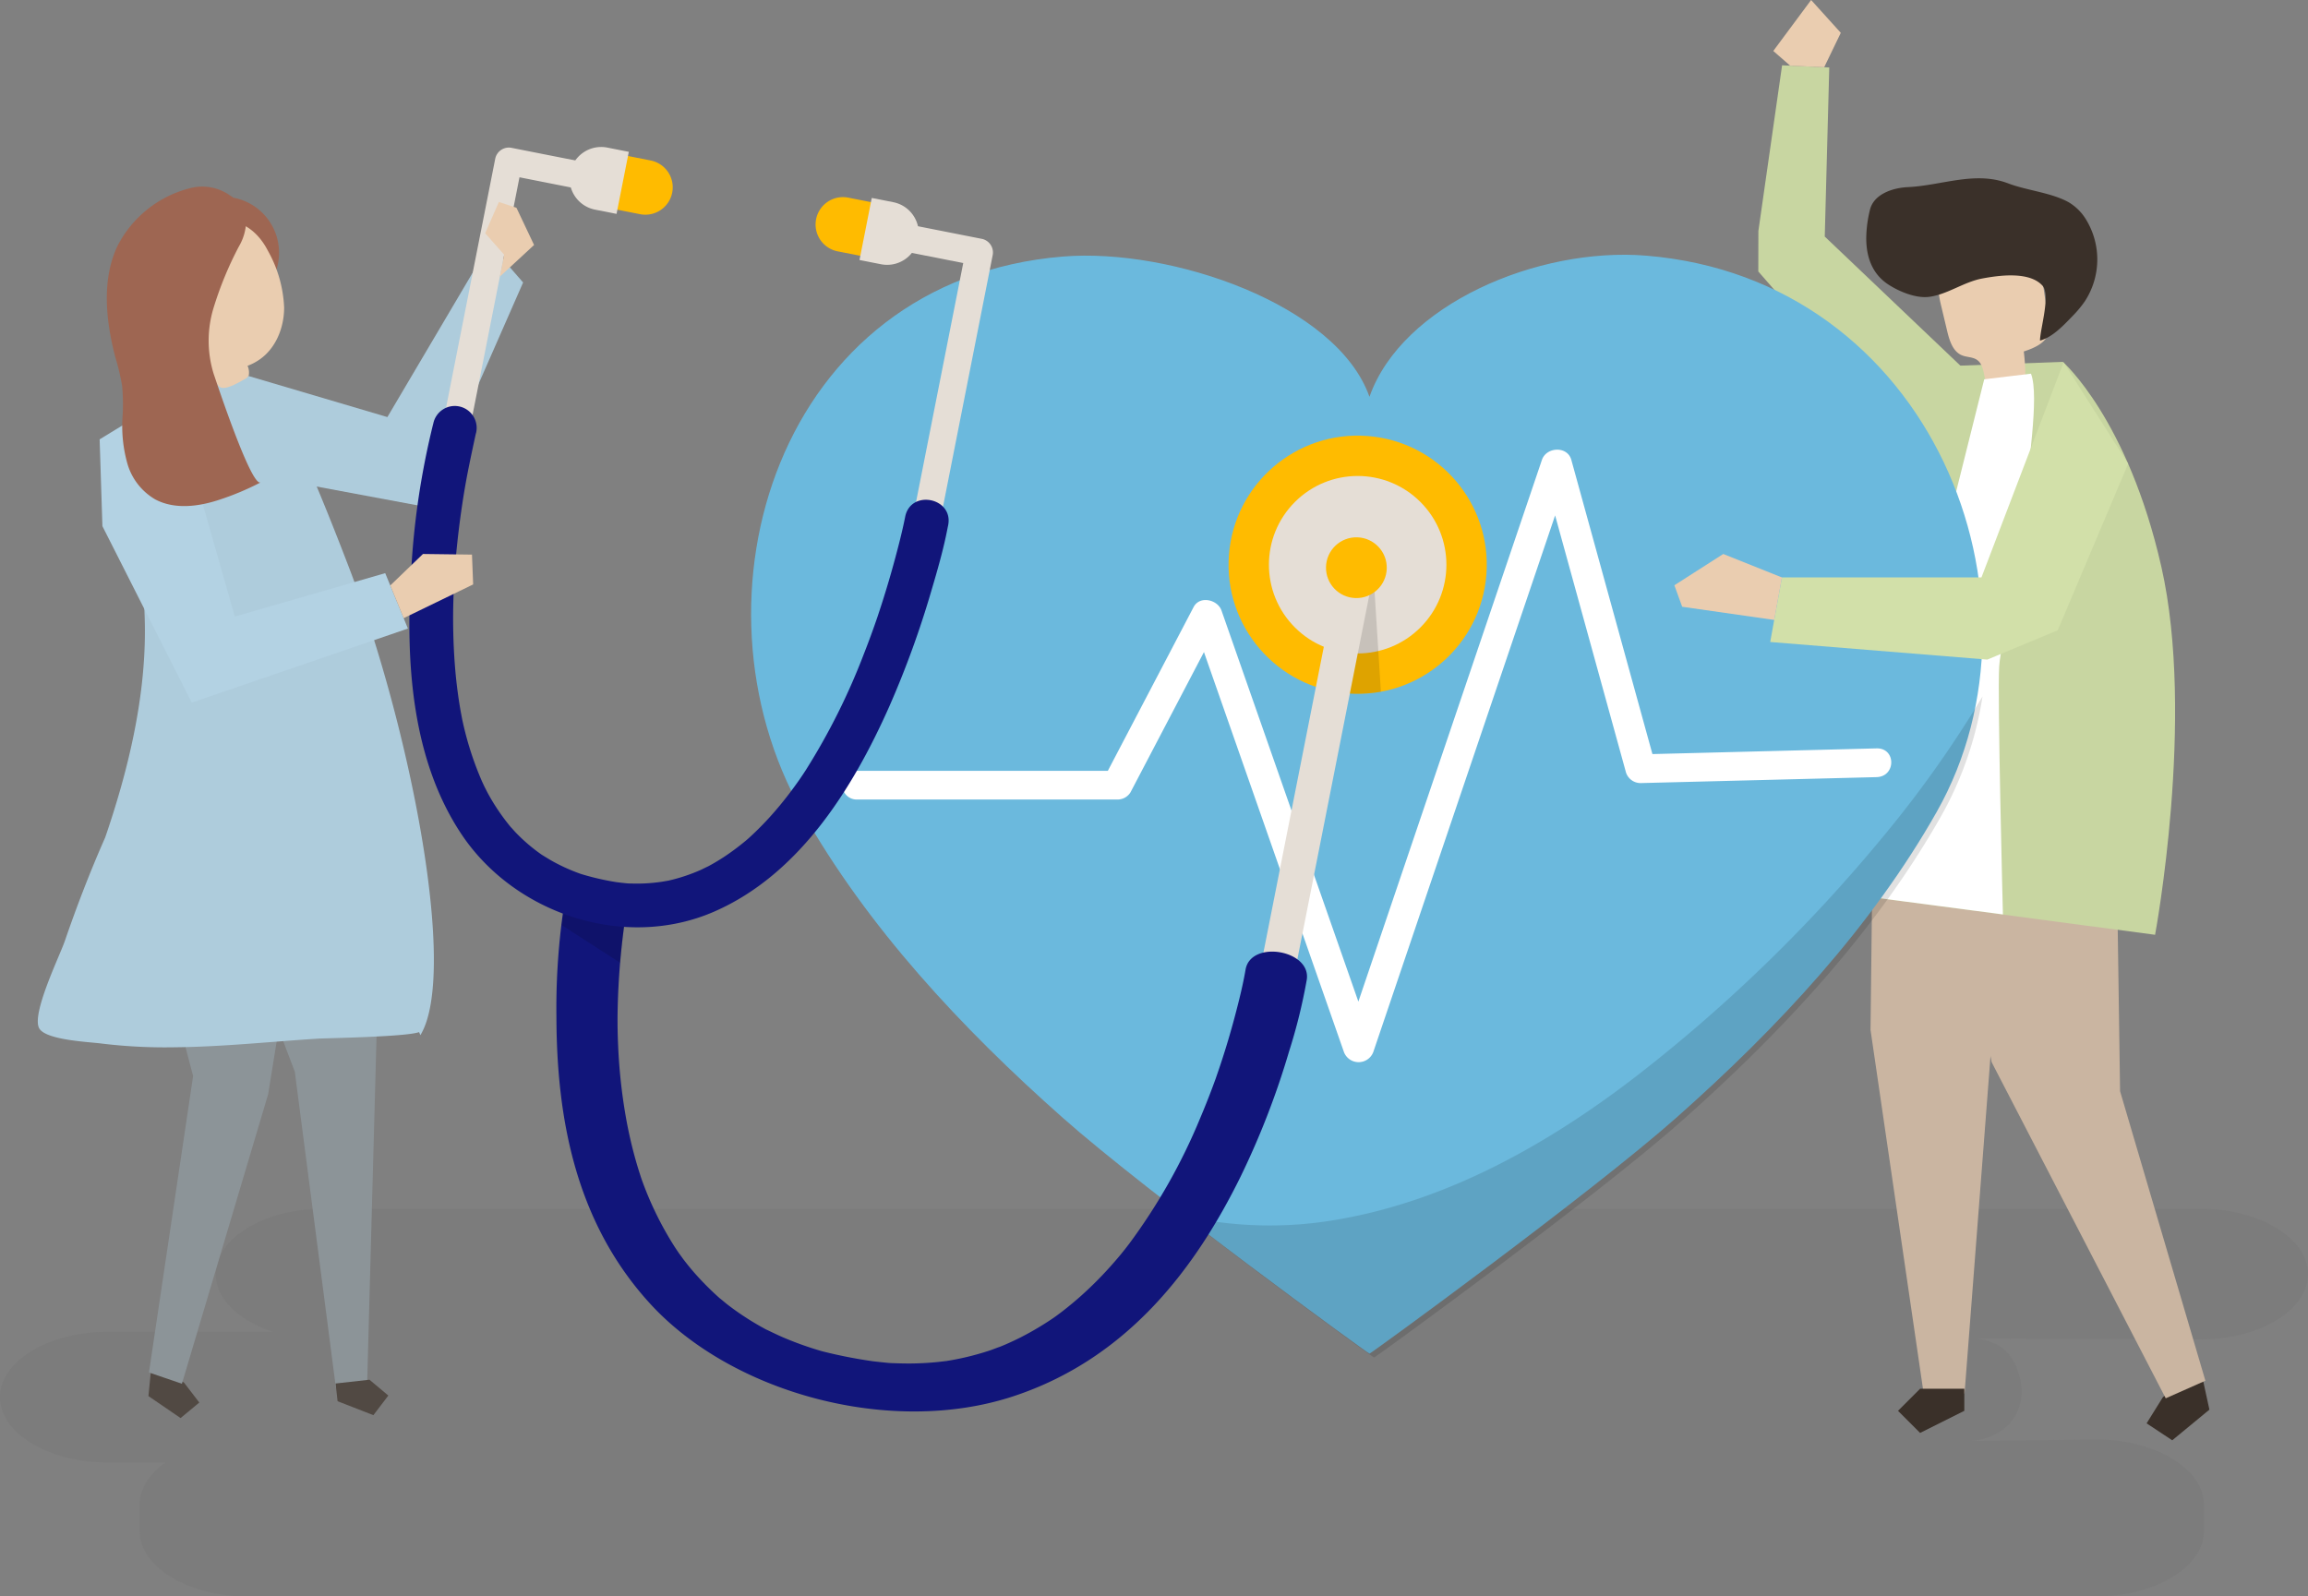 <svg xmlns="http://www.w3.org/2000/svg" width="464.755" height="321.499" viewBox="0 0 464.755 321.499">
  <rect x="0" y="0" width="464.755" height="321.499" fill="#808080" stroke="none"/>
  <g id="why-choose-us" transform="translate(-183 -233.735)">
    <g id="shadow" transform="translate(183 477.165)">
      <g id="Group_17" data-name="Group 17" opacity="0.12">
        <path id="Path_13" data-name="Path 13" d="M626.024,851.8H248.188c-11.951,0-21.729,5.924-21.729,13.166h0c0,5.014,4.69,9.4,11.542,11.616H204.73c-11.951,0-21.73,5.925-21.73,13.166h0c0,7.241,9.778,13.166,21.73,13.166h11.593c-3.238,2.3-5.2,5.276-5.2,8.519V916.7c0,7.241,9.778,13.166,21.73,13.166H605.062c11.951,0,21.73-5.924,21.73-13.166v-5.266c0-7.241-9.778-13.165-21.73-13.165l-25.308.292a12.035,12.035,0,0,0,7.158-2.774c3.682-3.248,3.846-8.192,2.045-12.284-1.167-2.653-3.037-4.757-7.669-5.548l44.737.178c11.951,0,21.73-5.924,21.73-13.165h0C647.754,857.721,637.976,851.8,626.024,851.8Z" transform="translate(-183 -851.797)" fill="#606060"/>
      </g>
    </g>
    <g id="object" transform="translate(190.613 233.736)">
      <g id="Group_109" data-name="Group 109">
        <g id="Group_18" data-name="Group 18" transform="translate(35.282 49.149)">
          <path id="Path_14" data-name="Path 14" d="M299.056,385.1l27.964,8.271L347.6,358.524l6.752,7.739L334.529,411.42l-33.36-6.225-9.261-11.764Z" transform="translate(-291.908 -358.525)" fill="#aeccdc"/>
        </g>
        <g id="Group_19" data-name="Group 19" transform="translate(346.444 13.151)">
          <path id="Path_15" data-name="Path 15" d="M1123.81,328.725l-28.477-27.108.908-34.05-9.5-.441-4.773,33.369-.017,8.155,35.513,40.648,4.777-13.246Z" transform="translate(-1081.944 -267.126)" fill="#c8d6a1"/>
        </g>
        <g id="Group_40" data-name="Group 40" transform="translate(358.068 35.909)">
          <g id="Group_30" data-name="Group 30" transform="translate(10.979 109.582)">
            <g id="Group_24" data-name="Group 24" transform="translate(18.81 0.798)">
              <g id="Group_21" data-name="Group 21" transform="translate(36.78 128.936)">
                <g id="Group_20" data-name="Group 20">
                  <path id="Path_16" data-name="Path 16" d="M1292.18,936.859l.945,4.334-7.487,6.172-5.161-3.415,3.271-5.253,7.487-6.172Z" transform="translate(-1280.472 -932.525)" fill="#3a3029"/>
                </g>
              </g>
              <g id="Group_23" data-name="Group 23">
                <g id="Group_22" data-name="Group 22">
                  <path id="Path_17" data-name="Path 17" d="M1209.39,605.159l8.355,19.266.788,54.206,17.179,58.306-7.988,3.542-35.056-67.7-3.99-21.443-1.586-45.161Z" transform="translate(-1187.089 -605.159)" fill="#cab5a1"/>
                </g>
              </g>
            </g>
            <g id="Group_29" data-name="Group 29">
              <g id="Group_26" data-name="Group 26">
                <g id="Group_25" data-name="Group 25">
                  <path id="Path_18" data-name="Path 18" d="M1139.99,608.25l-.657,56.807,10.7,73.245h8.231l5.2-67.584,11.264-67.584Z" transform="translate(-1139.33 -603.134)" fill="#cab5a1"/>
                </g>
              </g>
              <g id="Group_28" data-name="Group 28" transform="translate(5.537 134.188)">
                <g id="Group_27" data-name="Group 27">
                  <path id="Path_19" data-name="Path 19" d="M1166.74,943.835v4.451l-8.9,4.451-4.451-4.451,4.451-4.451Z" transform="translate(-1153.389 -943.835)" fill="#3a3029"/>
                </g>
              </g>
            </g>
          </g>
          <g id="Group_32" data-name="Group 32" transform="translate(0 36.965)">
            <g id="Group_31" data-name="Group 31">
              <path id="Path_20" data-name="Path 20" d="M1139.3,419.572l21.865-.81s13.081,11.477,19.841,41.3c6.883,30.368-1.271,74.086-1.271,74.086s-58.661-7.819-68.28-9.026l14.674-59.959Z" transform="translate(-1111.455 -418.762)" fill="#c8d6a1"/>
            </g>
          </g>
          <g id="Group_37" data-name="Group 37" transform="translate(10.121)">
            <g id="Group_34" data-name="Group 34" transform="translate(14.559 14.251)">
              <g id="Group_33" data-name="Group 33">
                <path id="Path_21" data-name="Path 21" d="M1183.88,388.427l7.674-.586a38.4,38.4,0,0,0-.277-6.125c2.144-.7,4.628-1.766,5.049-3.982a6.362,6.362,0,0,0-.078-2.119q-.652-4.357-1.3-8.714a7.761,7.761,0,0,0-.836-2.909c-.921-1.526-2.759-2.226-4.508-2.571a15.857,15.857,0,0,0-12.908,2.837,6.946,6.946,0,0,0-2.233,2.81c-.668,1.743-.242,3.692.191,5.507l1.2,5.028c.46,1.928,1.137,4.122,2.967,4.883.972.4,2.132.318,3.006.9C1183.37,384.42,1183.11,386.743,1183.88,388.427Z" transform="translate(-1174.116 -361.092)" fill="#eacdb0"/>
              </g>
            </g>
            <g id="Group_36" data-name="Group 36">
              <g id="Group_35" data-name="Group 35">
                <path id="Path_22" data-name="Path 22" d="M1137.15,337.039a24.637,24.637,0,0,1,.749-5.787c.747-3.1,4.445-4.414,7.624-4.567,6.867-.33,13.551-3.3,20.2-.756,3.8,1.453,8.932,1.891,12.355,3.9a10.232,10.232,0,0,1,3.425,3.534,15.413,15.413,0,0,1-.326,16.3,22,22,0,0,1-2.466,2.968c-1.851,1.918-4.067,4.29-6.568,4.96-.009-2.225,2.175-9.19.508-11.051-2.644-2.953-8.794-2.083-12.172-1.447-3.684.694-7.011,3.217-10.659,3.689-2.625.34-5.934-1.018-8.128-2.421C1138.25,344.159,1137.17,340.626,1137.15,337.039Z" transform="translate(-1137.152 -324.909)" fill="#3a3029"/>
              </g>
            </g>
          </g>
          <g id="Group_39" data-name="Group 39" transform="translate(9.006 39.348)">
            <g id="Group_38" data-name="Group 38">
              <path id="Path_23" data-name="Path 23" d="M1159.19,425.942,1136.2,517.887l-1.884,12.058,28.639,3.768s-1.131-44.029-.754-49.9,4.624-18.567,5.276-32.248c.376-7.913,2.89-22.127,1.13-26.754Z" transform="translate(-1134.321 -424.812)" fill="#fff"/>
            </g>
          </g>
        </g>
        <g id="Group_41" data-name="Group 41" transform="translate(349.468)">
          <path id="Path_24" data-name="Path 24" d="M1099.87,247.276l3.346-6.93-5.977-6.611L1089.62,244l3.4,2.962Z" transform="translate(-1089.62 -233.736)" fill="#eacdb0"/>
        </g>
        <g id="Group_48" data-name="Group 48" transform="translate(143.633 51.306)">
          <g id="Group_43" data-name="Group 43">
            <g id="Group_42" data-name="Group 42">
              <path id="Path_25" data-name="Path 25" d="M747.222,364.178c-21.768-1.773-49.158,9.845-55.694,28.431-6.536-18.586-39.932-30.023-61.7-28.25C572.385,369.038,552.94,433.1,577.3,476.176c13.108,23.186,31.946,43.458,52.5,61.661,17.21,15.243,61.6,47.573,61.735,47.463.135.11,44.526-32.22,61.736-47.463,20.552-18.2,39.389-38.475,52.5-61.661C830.117,433.1,804.665,368.857,747.222,364.178Z" transform="translate(-567.01 -364)" fill="#6bb9dd"/>
            </g>
          </g>
          <g id="Group_45" data-name="Group 45" transform="translate(87.121 88.964)" opacity="0.12">
            <g id="Group_44" data-name="Group 44">
              <path id="Path_26" data-name="Path 26" d="M928.671,618.532A312.341,312.341,0,0,1,879.779,666c-17.4,13.481-37.8,25.226-60.242,29.151a78.726,78.726,0,0,1-31.329-.674c18.322,14.141,38.235,28.6,38.326,28.525.136.11,44.526-32.22,61.735-47.463,20.552-18.2,39.39-38.476,52.5-61.661a71.125,71.125,0,0,0,8.283-24.006A226.476,226.476,0,0,1,928.671,618.532Z" transform="translate(-788.208 -589.877)"/>
            </g>
          </g>
          <g id="Group_47" data-name="Group 47" transform="translate(18.369 39.254)">
            <g id="Group_46" data-name="Group 46">
              <path id="Path_27" data-name="Path 27" d="M821.906,523.825,776.78,524.97l-16.33-59.243c-.787-2.855-5.029-2.64-5.923,0L719.59,568.85l-2.024,5.973-23.757-67.884L690,496.051c-.766-2.187-4.375-3.055-5.613-.69l-17.269,32.981h-50.5a2.892,2.892,0,1,0,0,5.782h52.4a3.08,3.08,0,0,0,2.652-1.432l14.8-28.263,24.373,69.645,3.81,10.887a3.16,3.16,0,0,0,5.923,0q17.468-51.561,34.937-103.122l1.671-4.933,14.275,51.784a3.092,3.092,0,0,0,2.962,2.122l47.486-1.2C825.852,529.507,825.867,523.724,821.906,523.825Z" transform="translate(-613.65 -463.666)" fill="#fff"/>
            </g>
          </g>
        </g>
        <g id="Group_49" data-name="Group 49" transform="translate(348.851 72.968)">
          <path id="Path_28" data-name="Path 28" d="M1147.13,419l-16.542,43.325h-40.174l-2.363,13,43.718,3.545,14.179-5.908,14.177-33.531Z" transform="translate(-1088.055 -419)" fill="#d2e0a9"/>
        </g>
        <g id="Group_50" data-name="Group 50" transform="translate(329.552 111.566)">
          <path id="Path_29" data-name="Path 29" d="M1060.72,521.726,1048.9,517l-9.847,6.3,1.575,4.332,18.53,2.653Z" transform="translate(-1039.055 -517)" fill="#eacdb0"/>
        </g>
        <g id="Group_86" data-name="Group 86" transform="translate(74.826 28.488)">
          <g id="Group_61" data-name="Group 61" transform="translate(163.063 57.354)">
            <g id="Group_52" data-name="Group 52">
              <g id="Group_51" data-name="Group 51">
                <circle id="Ellipse_1" data-name="Ellipse 1" cx="25.998" cy="25.998" r="25.998" transform="translate(0 51.848) rotate(-85.669)" fill="#fb0"/>
              </g>
            </g>
            <g id="Group_54" data-name="Group 54" transform="translate(2.615 2.615)">
              <g id="Group_53" data-name="Group 53">
                <circle id="Ellipse_2" data-name="Ellipse 2" cx="17.87" cy="17.87" r="17.87" transform="translate(0 25.272) rotate(-45)" fill="#e5ded6"/>
              </g>
            </g>
            <g id="Group_56" data-name="Group 56" transform="translate(3.935 37.842)">
              <g id="Group_55" data-name="Group 55">
                <rect id="Rectangle_13" data-name="Rectangle 13" width="6.967" height="95.157" transform="translate(18.436) rotate(11.171)" fill="#e5ded6"/>
              </g>
            </g>
            <g id="Group_58" data-name="Group 58" transform="translate(21.352 22.215)">
              <g id="Group_57" data-name="Group 57">
                <circle id="Ellipse_3" data-name="Ellipse 3" cx="6.117" cy="6.117" r="6.117" transform="matrix(0.026, -1, 1, 0.026, 0, 12.23)" fill="#fb0"/>
              </g>
            </g>
            <g id="Group_60" data-name="Group 60" transform="translate(26.313 33.377)" opacity="0.13">
              <g id="Group_59" data-name="Group 59">
                <path id="Path_30" data-name="Path 30" d="M877.046,537.078,873.133,556.9a31.478,31.478,0,0,0,6.251-.371l-1.266-20.092Z" transform="translate(-873.133 -536.432)"/>
              </g>
            </g>
          </g>
          <g id="Group_64" data-name="Group 64" transform="translate(29.603 148.35)">
            <g id="Group_63" data-name="Group 63">
              <g id="Group_62" data-name="Group 62">
                <path id="Path_31" data-name="Path 31" d="M469.946,682.723a139.128,139.128,0,0,0-2.473,27.893c.057,19.344,3.372,40.987,18.979,57.938,16.517,17.939,48.319,26.622,72.912,18.57,23.482-7.689,37.078-26.411,45.862-44.238a162,162,0,0,0,9.781-25.255,110.551,110.551,0,0,0,3.433-13.72c.035-.214.081-.427.118-.641,1.04-6.059-11.271-8.175-12.313-2.107-.529,3.082-1.289,6.132-2.087,9.16q-1.3,4.939-2.913,9.8c-.31.939-.633,1.875-.957,2.81l-.085.249-.048.131-.6,1.623q-1.152,3.076-2.438,6.113a117.935,117.935,0,0,1-14.312,25.327c-.342.452-.691.9-1.041,1.349.49-.63-.383.473-.621.761q-1.271,1.534-2.626,3.02a74.529,74.529,0,0,1-5.431,5.379q-1.351,1.2-2.783,2.352-.673.538-1.365,1.062c-.306.232-.618.458-.927.688-.1.072-.3.217-.461.326a61.529,61.529,0,0,1-6.326,3.771q-1.65.845-3.383,1.594c-.545.235-1.1.454-1.653.682,1.494-.617-.88.309-1.266.438a55.384,55.384,0,0,1-7.986,2.031c-.277.049-.561.088-.836.141l-.1.019h-.043c-.647.069-1.289.157-1.938.22q-2.31.223-4.66.267c-1.46.028-2.919-.016-4.386-.07-.1,0-.243-.013-.381-.022l.39.032-.653-.052-.116-.01-.188-.016c-.973-.1-1.943-.193-2.915-.319a96.912,96.912,0,0,1-10.03-1.974l-.062-.015c-.31-.091-.62-.18-.928-.274q-1.035-.314-2.056-.658-2.426-.818-4.763-1.811c-1.238-.527-2.422-1.114-3.63-1.684l-.076-.036-.072-.042c-.246-.142-.5-.275-.752-.414q-1.113-.624-2.188-1.292-1.595-.99-3.1-2.067-.828-.594-1.627-1.213c-.274-.212-1.742-1.453-1.39-1.128a58.189,58.189,0,0,1-5.17-5.182q-1.135-1.3-2.168-2.655c-.191-.249-1.126-1.563-.757-1.02-.356-.517-.71-1.034-1.05-1.557a67.385,67.385,0,0,1-6.543-13.293c-.037-.1-.071-.2-.106-.3-.044-.126-.1-.286-.131-.384-.169-.525-.343-1.048-.506-1.574q-.571-1.844-1.05-3.7-.918-3.54-1.535-7.1a110.145,110.145,0,0,1-1.512-14.015q-.074-1.609-.107-3.216c-.011-.555-.016-1.11-.024-1.666.022,1.492,0-.482.005-.845q.024-3.16.19-6.307.289-5.555.986-11.062c.345-2.746.811-5.463,1.317-8.175a21.5,21.5,0,0,1-5.644-.51,31.287,31.287,0,0,1-6.685-2.127Zm51.039,95.306C520.667,777.945,520.131,777.781,520.985,778.029ZM484.7,743.561Z" transform="translate(-467.472 -682.723)" fill="#11157a"/>
              </g>
            </g>
          </g>
          <g id="Group_72" data-name="Group 72" transform="translate(6.687)">
            <g id="Group_66" data-name="Group 66" transform="translate(0 1.228)">
              <g id="Group_65" data-name="Group 65">
                <path id="Path_32" data-name="Path 32" d="M443.678,313.292l-20.548-4.058a2.8,2.8,0,0,0-3.238,2.17q-4.619,23.391-9.239,46.782-.651,3.3-1.3,6.6c-.687,3.479,4.72,4.553,5.408,1.068q4.619-23.391,9.239-46.782l.769-3.9L442.61,318.7C446.09,319.387,447.163,313.98,443.678,313.292Z" transform="translate(-409.289 -309.184)" fill="#e5ded6"/>
              </g>
            </g>
            <g id="Group_71" data-name="Group 71" transform="translate(24.451)">
              <g id="Group_68" data-name="Group 68" transform="translate(9.9 2.763)">
                <g id="Group_67" data-name="Group 67">
                  <path id="Rectangle_14" data-name="Rectangle 14" d="M0,0H5.512a5.512,5.512,0,0,1,5.512,5.512h0a5.512,5.512,0,0,1-5.512,5.512H0Z" transform="translate(2.136) rotate(11.171)" fill="#fb0"/>
                </g>
              </g>
              <g id="Group_70" data-name="Group 70">
                <g id="Group_69" data-name="Group 69">
                  <path id="Rectangle_15" data-name="Rectangle 15" d="M6.369,0h4.41V12.739H6.369A6.369,6.369,0,0,1,0,6.369H0A6.369,6.369,0,0,1,6.369,0Z" transform="translate(2.468) rotate(11.172)" fill="#e5ded6"/>
                </g>
              </g>
            </g>
          </g>
          <g id="Group_80" data-name="Group 80" transform="translate(80.829 10.247)">
            <g id="Group_74" data-name="Group 74" transform="translate(10.708 5.253)">
              <g id="Group_73" data-name="Group 73">
                <path id="Path_33" data-name="Path 33" d="M627.926,345.48l20.549,4.058a2.8,2.8,0,0,1,2.17,3.238l-9.239,46.782-1.3,6.6c-.687,3.48-6.1,2.417-5.408-1.068l9.239-46.782q.385-1.948.77-3.9l-17.845-3.524C623.379,350.2,624.441,344.792,627.926,345.48Z" transform="translate(-624.72 -345.42)" fill="#e5ded6"/>
              </g>
            </g>
            <g id="Group_79" data-name="Group 79">
              <g id="Group_76" data-name="Group 76">
                <g id="Group_75" data-name="Group 75">
                  <path id="Rectangle_16" data-name="Rectangle 16" d="M0,0H5.512a5.512,5.512,0,0,1,5.512,5.512h0a5.512,5.512,0,0,1-5.512,5.512H0Z" transform="translate(10.815 12.951) rotate(-168.828)" fill="#fb0"/>
                </g>
              </g>
              <g id="Group_78" data-name="Group 78" transform="translate(9.808 1.129)">
                <g id="Group_77" data-name="Group 77">
                  <path id="Rectangle_17" data-name="Rectangle 17" d="M6.369,0h4.41V12.739H6.369A6.369,6.369,0,0,1,0,6.369H0A6.369,6.369,0,0,1,6.369,0Z" transform="translate(10.575 14.586) rotate(-168.828)" fill="#e5ded6"/>
                </g>
              </g>
            </g>
          </g>
          <g id="Group_82" data-name="Group 82" transform="translate(30.638 152.957)" opacity="0.13">
            <g id="Group_81" data-name="Group 81">
              <path id="Path_34" data-name="Path 34" d="M482.882,698.148s-.567,4.035-.98,8.726l-11.8-7.607.9-4.846Z" transform="translate(-470.101 -694.42)"/>
            </g>
          </g>
          <g id="Group_85" data-name="Group 85" transform="translate(0 53.324)">
            <g id="Group_84" data-name="Group 84">
              <g id="Group_83" data-name="Group 83">
                <path id="Path_35" data-name="Path 35" d="M397.1,445.011a158.932,158.932,0,0,0-4.441,29.839c-1.11,17.713-.034,37.472,10.083,52.714,10.707,16.131,32.862,23.513,50.872,15.7,17.2-7.46,28-24.847,35.324-41.329a190.707,190.707,0,0,0,8.474-23.3c1.229-4.151,2.448-8.368,3.264-12.625.038-.2.083-.392.122-.589,1.1-5.567-7.548-7.284-8.652-1.709-.561,2.832-1.284,5.638-2.033,8.425q-1.222,4.546-2.66,9.03c-.277.865-.563,1.728-.849,2.59-.379,1.142.223-.626-.118.35-.174.5-.347,1-.523,1.5q-1,2.838-2.1,5.641A132.2,132.2,0,0,1,472.154,514.7c-.3.468-.61.932-.917,1.4.577-.872-.194.279-.394.566q-1,1.427-2.051,2.812c-1.323,1.735-2.717,3.416-4.192,5.022q-1.034,1.128-2.124,2.2-.512.505-1.036,1c-.232.218-.468.431-.7.647-.189.175-.952.824-.1.1a49.925,49.925,0,0,1-4.982,3.776q-1.226.8-2.506,1.521c-.4.225-.813.436-1.219.654,1.1-.592-.646.3-.928.423a35.325,35.325,0,0,1-5.814,2c-.2.05-.4.09-.6.144-1.033.28.958-.146-.1.024-.466.075-.928.167-1.395.236q-1.659.245-3.338.328c-1.042.052-2.08.038-3.123.015-.273-.006-1.069-.079.006.009-.226-.018-.453-.03-.677-.054-.688-.073-1.374-.142-2.059-.24a52.408,52.408,0,0,1-7.033-1.628c-.21-.06-.825-.292.124.048-.271-.1-.543-.193-.813-.295q-.718-.269-1.426-.566-1.681-.706-3.288-1.573c-.851-.46-1.66-.977-2.487-1.477-.93-.562.763.582-.1-.069-.167-.126-.343-.243-.512-.366q-.756-.552-1.483-1.143-1.078-.877-2.085-1.837-.555-.529-1.087-1.082c-.213-.221-1.506-1.7-.7-.733a43.741,43.741,0,0,1-3.6-4.927q-.731-1.173-1.388-2.392c-.137-.253-.872-1.738-.345-.64-.269-.56-.536-1.12-.79-1.688a64.54,64.54,0,0,1-3.874-12.055c-.047-.21-.091-.421-.135-.631.221,1.032.056.271.007.011-.089-.477-.182-.954-.267-1.432q-.3-1.679-.529-3.369-.444-3.225-.672-6.474a126.632,126.632,0,0,1-.244-12.807q.043-1.472.115-2.943c.025-.508.055-1.017.082-1.525-.073,1.366.031-.441.054-.774q.2-2.893.51-5.779.537-5.091,1.361-10.147c.639-3.933,1.482-7.806,2.32-11.7.041-.189.092-.377.141-.565a4.41,4.41,0,1,0-8.652-1.709Z" transform="translate(-392.311 -441.453)" fill="#11157a"/>
              </g>
            </g>
          </g>
        </g>
        <g id="Group_91" data-name="Group 91" transform="translate(21.504 167.533)">
          <g id="Group_88" data-name="Group 88" transform="translate(0.771 106.509)">
            <g id="Group_87" data-name="Group 87">
              <path id="Path_36" data-name="Path 36" d="M259.239,933.083l-.354,3.56,6.476,4.426,3.768-3.127-3.061-3.993-6.475-4.426Z" transform="translate(-258.885 -929.523)" fill="#514943"/>
            </g>
          </g>
          <g id="Group_90" data-name="Group 90">
            <g id="Group_89" data-name="Group 89">
              <path id="Path_37" data-name="Path 37" d="M258,660.337l-1.074,10.813,9.77,37.123-8.889,59.7,6.633,2.271,17.365-58.3,2.741-16.957-.171-35.886Z" transform="translate(-256.927 -659.099)" fill="#8c9498"/>
            </g>
          </g>
        </g>
        <g id="Group_96" data-name="Group 96" transform="translate(35.284 172.402)">
          <g id="Group_93" data-name="Group 93">
            <g id="Group_92" data-name="Group 92">
              <path id="Path_38" data-name="Path 38" d="M325.676,676.828l-2.729,100.941-6.3.705-8.266-63.582-16.469-43.433Z" transform="translate(-291.913 -671.459)" fill="#8c9498"/>
            </g>
          </g>
          <g id="Group_95" data-name="Group 95" transform="translate(24.683 105.463)">
            <g id="Group_94" data-name="Group 94">
              <path id="Path_39" data-name="Path 39" d="M354.584,939.989l.4,3.57,7.211,2.808,3.006-3.951-3.8-3.189Z" transform="translate(-354.584 -939.227)" fill="#514943"/>
            </g>
          </g>
        </g>
        <g id="Group_98" data-name="Group 98" transform="translate(0 74.652)">
          <g id="Group_97" data-name="Group 97">
            <path id="Path_40" data-name="Path 40" d="M221.814,442.306c.033-1.52.122-3.035.283-4.542.928-8.682,6.606-11.965,14.3-14.279a13.626,13.626,0,0,1,12.626,4.293l.186-.165a15.265,15.265,0,0,1,1.732,2.711c.073.125.11.2.11.2,2.166,3.917,6.464,12.837,14.027,32.618,12.143,31.76,21.975,81.372,14.288,93.957l-.26-.616c-2.644.97-18.764,1.212-20.416,1.318-9.655.618-19.291,1.657-28.974,1.739a106.142,106.142,0,0,1-14.626-.764c-2.486-.324-10.976-.67-12.438-2.988-1.742-2.763,4.068-14.6,5.113-17.641,2.428-7.058,5.111-14.031,8.131-20.859,4.534-13.211,8-27.487,8-41.519C223.9,464.572,221.573,453.514,221.814,442.306Z" transform="translate(-202.329 -423.275)" fill="#aeccdc"/>
          </g>
        </g>
        <g id="Group_99" data-name="Group 99" transform="translate(12.456 74.914)">
          <path id="Path_41" data-name="Path 41" d="M256.15,423.942l-22.2,13.567.56,17.486,17.99,35.533,43.528-14.914-4.571-11.156L261.171,473.2l-9.215-32.344Z" transform="translate(-233.955 -423.942)" fill="#b3d2e3"/>
        </g>
        <g id="Group_106" data-name="Group 106" transform="translate(13.901 37.58)">
          <g id="Group_101" data-name="Group 101" transform="translate(21.333 2.252)">
            <g id="Group_100" data-name="Group 100">
              <path id="Path_42" data-name="Path 42" d="M291.788,343.959a12.8,12.8,0,0,1,11.779,7.693,11.264,11.264,0,0,0-7.546-16.784,13.041,13.041,0,0,0-3.866,9.071Z" transform="translate(-291.788 -334.868)" fill="#9e6652"/>
            </g>
          </g>
          <g id="Group_103" data-name="Group 103" transform="translate(9.68 6.709)">
            <g id="Group_102" data-name="Group 102">
              <path id="Path_43" data-name="Path 43" d="M284.953,352.394c-6.1-11.868-21.162-5.054-22.658,6.459-.851,6.547,4.255,13.949,10.571,16.462.439,1.08,1.491,4.108,2.562,4.6,1.16.534,3.835-1.092,4.9-1.692a1.829,1.829,0,0,0,.758-.651,3.418,3.418,0,0,0-.224-2.007,10.914,10.914,0,0,0,2.411-1.262c3.3-2.279,4.945-6.443,4.95-10.453A25.41,25.41,0,0,0,284.953,352.394Z" transform="translate(-262.202 -346.185)" fill="#eacdb0"/>
            </g>
          </g>
          <g id="Group_105" data-name="Group 105">
            <g id="Group_104" data-name="Group 104">
              <path id="Path_44" data-name="Path 44" d="M259.971,392.316a55.019,55.019,0,0,0,8.624-3.594c-1.9.991-8.954-20.411-9.467-21.884a22.625,22.625,0,0,1-.028-13.218,71.191,71.191,0,0,1,5.1-12.387,10.589,10.589,0,0,0,1.488-5.307,6.9,6.9,0,0,0-3.258-4.992,9.677,9.677,0,0,0-8.293-1.4,22.633,22.633,0,0,0-14.373,11.584c-3.26,6.87-2.3,15.242-.433,22.392a47.508,47.508,0,0,1,1.373,5.783,40.613,40.613,0,0,1,.074,6.357,27.8,27.8,0,0,0,.988,9.3,12.241,12.241,0,0,0,5.645,7.219C251.289,394.2,255.984,393.594,259.971,392.316Z" transform="translate(-237.624 -329.151)" fill="#9e6652"/>
            </g>
          </g>
        </g>
        <g id="Group_107" data-name="Group 107" transform="translate(70.979 111.566)">
          <path id="Path_45" data-name="Path 45" d="M382.542,523.339l6.58-6.339,9.869.127.237,6.007-13.988,6.787Z" transform="translate(-382.542 -517)" fill="#eacdb0"/>
        </g>
        <g id="Group_108" data-name="Group 108" transform="translate(90.086 40.672)">
          <path id="Path_46" data-name="Path 46" d="M434.007,352.044l6.894-6.379-3.545-7.483L433.812,337l-2.757,6.3,3.823,4.332Z" transform="translate(-431.055 -337)" fill="#eacdb0"/>
        </g>
      </g>
    </g>
  </g>
</svg>
